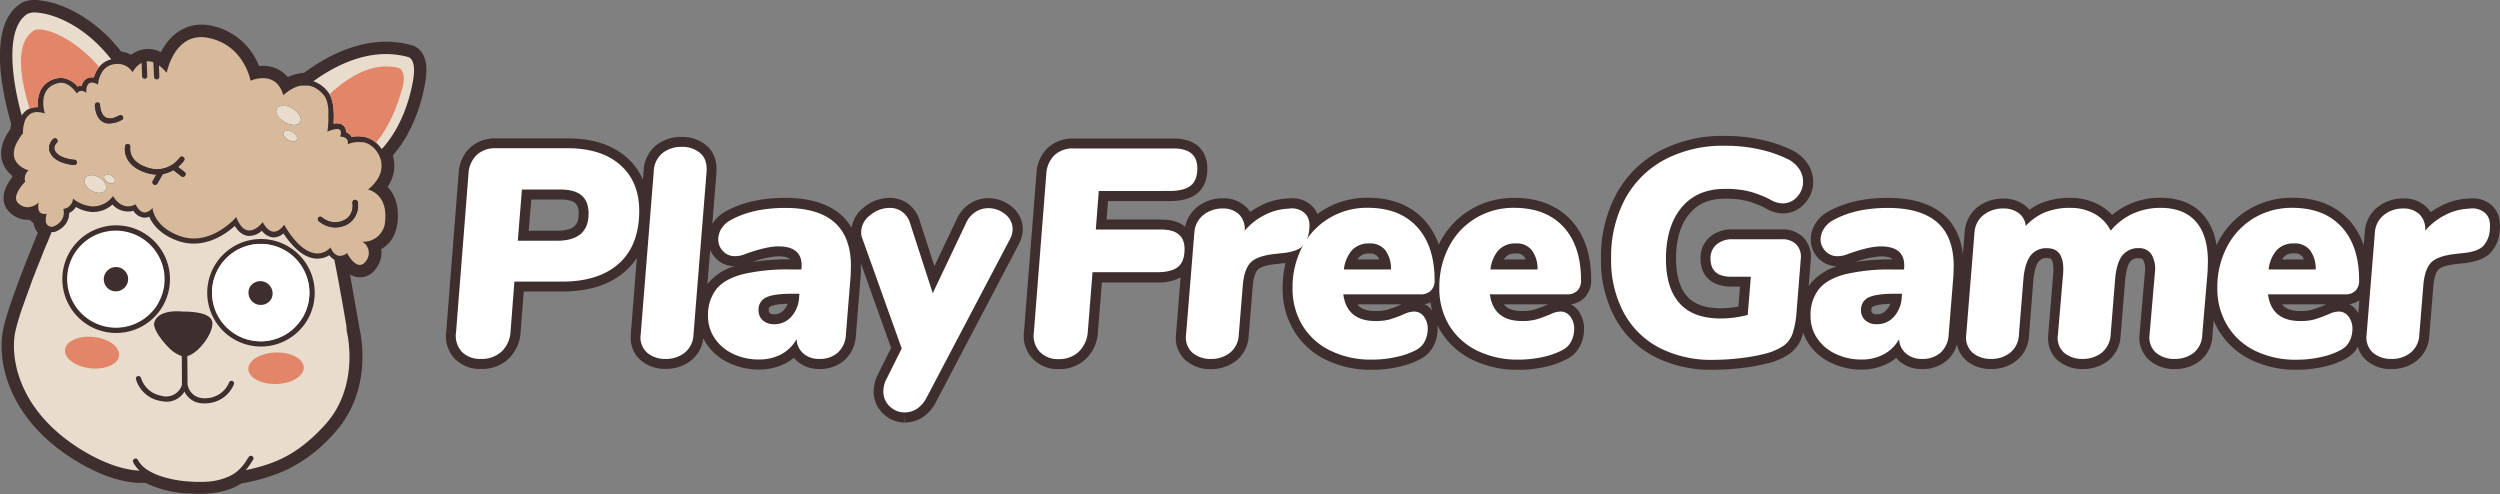 <svg xmlns="http://www.w3.org/2000/svg" viewBox="0 0 749.77 148.16" xmlns:v="https://vecta.io/nano"><rect x="0" y="0" width="749.77" height="148.16" fill="#808080" stroke="none"/><path d="M56.16 148a33 33 0 0 1-12.36-3.1l-.54-.11a18.57 18.57 0 0 1-2.11 0H41c-3.67-.25-9.75-1.53-17.72-6.29C3.93 127-.92 110.39.8 99.69c1-6.37 7.3-22 10.55-29.89-.1-.11-.19-.24-.28-.36a6.32 6.32 0 0 1-1-2.53 6 6 0 0 1-1.1-1 9.29 9.29 0 0 1-1.18 0 7.73 7.73 0 0 1-5.14-2.51C.21 60.84.6 57 3.66 53.19a4.38 4.38 0 0 1 0-.51 9.05 9.05 0 0 1-2.91-4v-.07c-1-3-.18-6.38 2.39-9.94a14.43 14.43 0 0 1 .21-1.59c-1.79-5.95-8-29.36 3-36.11l.1-.07.1-.08A8.58 8.58 0 0 1 10.78 0a5.61 5.61 0 0 1 .59.06c2.13.15 7.61 1 14.29 5.43a45.36 45.36 0 0 1 10.69 10 8.66 8.66 0 0 1 3 .93 8.57 8.57 0 0 1 5.49-1.73H45a10.1 10.1 0 0 1 3.29.93c2.8-5.54 7.52-8.56 13-8.2a15.49 15.49 0 0 1 2.39.35 19.58 19.58 0 0 1 14 12 13.19 13.19 0 0 1 1.89 0h.11a9.46 9.46 0 0 1 6.64 3.37 12.78 12.78 0 0 1 4.85-1.27c1.16-.87 2.3-1.66 3.44-2.39 7.77-5 15.74-7.39 23.06-6.91a28.53 28.53 0 0 1 5.58.93 5.37 5.37 0 0 1 3.06 2c1.42 1.81 1.89 4.64 1.35 8.36a50.14 50.14 0 0 1-5.41 16.39 35.53 35.53 0 0 1-4.44 6.36 10.85 10.85 0 0 1-1.58 9.42c1.8 1.91 3.57 5.18 3 10.53-.48 4.57-2.81 7-4.9 8.18a7.68 7.68 0 0 1-1.52 5.71 5.83 5.83 0 0 1-5.16 2.71h0a6.1 6.1 0 0 1-2.69-.85l2.93 16.56c.5 2.16 3.77 18.53-7.62 31A45.4 45.4 0 0 1 85.77 141a56.63 56.63 0 0 1-13.41 4c-3.77 2.44-9 3.46-15.55 3z" fill="#3e2e2e"/><path d="M97.43 127.46c-8.58 9.41-15.73 11.82-23.72 13.54a19.13 19.13 0 0 0 1.64-2.26c.19-.31.37-.58.52-.8a.78.78 0 0 0-.15-1.1h0a.8.8 0 0 0-1.1.17l-.34.49-.25.4a13.1 13.1 0 0 1-3.21 3.7h0a11.2 11.2 0 0 1-1.93 1.18 18.69 18.69 0 0 1-7 1.7 44.44 44.44 0 0 1-4 0l-1.56-.1a33.27 33.27 0 0 1-8.33-1.65 17.57 17.57 0 0 1-2.94-1.31 9.06 9.06 0 0 1-3.54-3.16 1.26 1.26 0 0 1-.13-.26.79.79 0 0 0-1.48.55 7.35 7.35 0 0 0 2 2.6l-.71-.05c-2.91-.19-8.48-1.27-16.07-5.78-18.79-11.21-22-26.66-20.69-35a6 6 0 0 1 .14-.79l.1-.44a2.89 2.89 0 0 1 .11-.47c.11-.46.24-.95.38-1.48.05-.19.11-.38.17-.57a18.58 18.58 0 0 1 .32-1.09l.39-1.25.38-1.18A18.15 18.15 0 0 1 7 91.5c.11-.3.2-.61.32-.92a.52.52 0 0 1 .06-.16c.07-.22.15-.46.24-.7l1.31-3.61.38-1.11.21-.57.64-1.65.66-1.72.41-1 1.31-3.28.39-1 .35-.87a41.57 41.57 0 0 1 1-2.35l.37-.91.57-1.4c.1-.23.19-.46.27-.67a3.48 3.48 0 0 0 .72 0h.16l.15-.06c3.34-1.34 4.23-3.79 4.23-5.65a4.45 4.45 0 0 0 2-1.8 11.1 11.1 0 0 0 4.68 1.49 8.61 8.61 0 0 0 6.29-2.22A6.32 6.32 0 0 0 38 63.42a6.17 6.17 0 0 0 2-.2 4.31 4.31 0 0 0 3.21 2.06 3.63 3.63 0 0 0 1.54-.28c1 2.22 3.25 5.33 8.57 7.23a14.27 14.27 0 0 0 3.83.79c6 .4 10.83-3.08 13.27-5.26 1.12 1.85 2.51 2.84 4.12 3a5.75 5.75 0 0 0 4-1.56 4.78 4.78 0 0 0 3.34 2A4.47 4.47 0 0 0 85 70c3.19 4.79 6.47 7.33 9.76 7.55a6.78 6.78 0 0 0 4-1 4.9 4.9 0 0 0 1.51 1.32h0l1.07 5.52c0 .18.07.34.1.52l.88 4.89.14.73.56 3.14c0 .23.08.46.12.72l.77 4.48a2.34 2.34 0 0 0 0 .3v.11a1 1 0 0 0 .05.31.77.77 0 0 0 0 .15 1.86 1.86 0 0 0 0 .27c0 .29.08.49.1.58v.07s4.04 16.1-6.63 27.8zM124 23.35c-.59 4.09-2.85 14.18-9.53 21.38a9.62 9.62 0 0 0-1.67-1.93 7.88 7.88 0 0 0-4.8-1.91 9.26 9.26 0 0 0-2.52.18 2.84 2.84 0 0 0-.22-.34 3.35 3.35 0 0 0-1.45-1.1 2.77 2.77 0 0 0-.43-1.53 2.58 2.58 0 0 0-2.05-1.1 5.61 5.61 0 0 0-1.29.09c.17-2.57.2-6.34-1.16-8.72a.64.64 0 0 0-.06-.11 4.3 4.3 0 0 0-.48-.72A9.42 9.42 0 0 0 94 24.36c5.51-4 14.07-8.71 23.39-8.09a23.9 23.9 0 0 1 5 .83s2.43.3 1.61 6.25zM11.06 3.78a5.32 5.32 0 0 0-2.76.35C1.18 8.51 3.8 24.91 6.52 34.64a6.22 6.22 0 0 1 .84-1.06 4.55 4.55 0 0 1 1.51-1h0a5.79 5.79 0 0 1 2.53-.44 9.14 9.14 0 0 1 .91-5.34 7 7 0 0 1 4.91-3.34 5 5 0 0 1 1.38-.1 7.18 7.18 0 0 1 4.67 2.58 3.1 3.1 0 0 1 1.24-.23 3.66 3.66 0 0 1 .83-1.64 3 3 0 0 1 2.41-.87 2.6 2.6 0 0 1 .4 0 9.19 9.19 0 0 1 .69-1.76 7.84 7.84 0 0 1 .91-1.38 6.52 6.52 0 0 1 3.62-2.26C25.19 7.36 15.79 4.1 11.06 3.78z" fill="#e8dccd"/><path d="M29.75 20.07a7.32 7.32 0 0 0-.91 1.38 9.19 9.19 0 0 0-.69 1.76 2.6 2.6 0 0 0-.4 0 3 3 0 0 0-2.41.87 3.66 3.66 0 0 0-.83 1.64 3.1 3.1 0 0 0-1.24.23 7.23 7.23 0 0 0-4.67-2.58 5.32 5.32 0 0 0-1.38.1 7 7 0 0 0-4.91 3.34 9.22 9.22 0 0 0-.91 5.34 5.65 5.65 0 0 0-2.53.44C6.22 23.77 4.19 12.86 10.28 9.1c1.88-1.1 10.57.84 19.47 10.97zm90.89 6.42c-.93 3.28-3 10.39-7.89 16.33a7.88 7.88 0 0 0-4.75-1.93 8.85 8.85 0 0 0-2.52.18 2 2 0 0 0-.22-.34 3.22 3.22 0 0 0-1.45-1.1 2.77 2.77 0 0 0-.43-1.53 2.58 2.58 0 0 0-2.05-1.1 5.61 5.61 0 0 0-1.29.09c.17-2.57.14-6.45-1.22-8.83 6.08-5.64 13.51-9.89 21.06-7.78-.01-.03 2.12 1.2.76 6.01z" fill="#e38569"/><path d="M110.35 56.83s4.72-3.28 4-8a.34.34 0 0 0 0-.24c0-.09-.07-.33-.12-.51a5.67 5.67 0 0 0-.2-.67l-.2-.48-.11-.23v-.07l-.18-.33a3.72 3.72 0 0 0-.22-.38l-.42-.63-.3-.39-.33-.37-.32-.32a.8.8 0 0 0-.17-.15h0a7.67 7.67 0 0 0-1.3-.89l-.34-.15a6.09 6.09 0 0 0-1.32-.4h-.32-.1-.43a8.28 8.28 0 0 0-3.71.65c.49-2-1.52-2.26-2.07-2.29H102c.6-1.69 0-2.24-.8-2.29a7.61 7.61 0 0 0-3 .81s.2-1.43.27-3.21v-.48a5.45 5.45 0 0 0 0-1v-.52a6.23 6.23 0 0 0 0-1.06 4 4 0 0 0 0-.6l-.23-1.45c0-.14-.06-.27-.1-.41s-.14-.37-.14-.52a8.36 8.36 0 0 0-.32-.83 4.67 4.67 0 0 0-.27-.49 1.59 1.59 0 0 0-.25-.33 7.59 7.59 0 0 0-.58-.66 2.65 2.65 0 0 0-.29-.29 2.61 2.61 0 0 0-.3-.27l-.26-.23-.21-.15a2.1 2.1 0 0 0-.3-.22l-.34-.22-.31-.19-.31-.15a6.68 6.68 0 0 0-1-.37 1.55 1.55 0 0 0-.31-.07 5.4 5.4 0 0 0-.58-.11h0-.39-.41-.4 0a2.38 2.38 0 0 0-.39 0h-.31-.2l-.64.14a9 9 0 0 0-1.59.62l-.47.23-.51.31-.24.14-.64.45-.34.26a3.65 3.65 0 0 0-.43.35l-.11.09a4.33 4.33 0 0 0-.33.31c-1.11-3.86-3.5-5-5.65-5.12a9.67 9.67 0 0 0-4.18.76s-1.82-10.43-12.29-12.77a10 10 0 0 0-1.85-.28c-8.92-.59-11 10.68-11 10.68a14.11 14.11 0 0 0-2.34-2.23l.13 3.39a.79.79 0 0 1-.75.81h-.1a.78.78 0 0 1-.74-.76L46 18.7a4.43 4.43 0 0 0-2-.31l.16 4.43a.77.77 0 0 1-.74.81h-.07a.79.79 0 0 1-.73-.77l-.15-4a7 7 0 0 0-2.71 2.8 5.29 5.29 0 0 0-3.32-2.37 4.39 4.39 0 0 0-.71-.12h-.33a5.81 5.81 0 0 0-.93.06 5 5 0 0 0-3.64 2.06 8.22 8.22 0 0 0-1.43 4.09 4.2 4.2 0 0 0-1.71-.62c-2.15-.14-1.79 3.2-1.79 3.2a1.79 1.79 0 0 0-2.53-.3A1.81 1.81 0 0 0 23 28s-1.87-3-4.45-3.16a3.77 3.77 0 0 0-.95.06c-6.75 1.45-4.12 9.15-4.12 9.15a7.3 7.3 0 0 0-2-.42 4 4 0 0 0-2.13.39A4.44 4.44 0 0 0 7.25 37a9.83 9.83 0 0 0-.36 3l-.19.24C0 48.8 8.57 51.1 8.57 51.1a3.17 3.17 0 0 0-1 3.38s-4.26 4.24-2.21 6.32a4.09 4.09 0 0 0 2.7 1.35 5.13 5.13 0 0 0 3.55-1.43c-.58 2.83.67 3.39 1.58 3.45a2.85 2.85 0 0 0 .81-.07c-.62 2.25-.12 3.2.52 3.63a1.84 1.84 0 0 0 .88.26 1.55 1.55 0 0 0 .48 0l.31-.13c3.9-1.78 2.81-5.21 2.81-5.21a3.25 3.25 0 0 0 2.88-3.09 10.63 10.63 0 0 0 5.64 2.33 7.4 7.4 0 0 0 6.36-3.1c1.41 2.3 3 3 4.26 3.08a4.5 4.5 0 0 0 2.51-.6c.91 1.79 1.84 2.4 2.66 2.45a3.26 3.26 0 0 0 2.42-1.38s.28 5.6 8.2 8.44a12.8 12.8 0 0 0 3.4.71C65 72 70.86 65.1 70.86 65.1c1.16 3 2.54 4 3.8 4 2.21.14 4.12-2.49 4.12-2.49 1.13 2.07 2.24 2.8 3.22 2.86 1.84.13 3.2-2.09 3.2-2.09 3.88 6.62 7.21 8.41 9.64 8.62a5.33 5.33 0 0 0 4.28-1.79 6.5 6.5 0 0 0 .5.94 3.08 3.08 0 0 0 2 1.57h.31a3.25 3.25 0 0 0 2.16-.82s1.74 3.43 3.71 3.55a2.22 2.22 0 0 0 1.93-1.14 3.87 3.87 0 0 0-1.06-5.81 6.52 6.52 0 0 0 6.84-6.33c.79-8.17-5.16-9.34-5.16-9.34zm-88.12-7.35h0c-.39 0-4.69-.36-6.61-2.76a2.89 2.89 0 0 1-.35-.51h0a3.38 3.38 0 0 1-.52-2.21 3 3 0 0 1 .19-.78 4.09 4.09 0 0 1 .33-.7 3.89 3.89 0 0 1 .74-.88.79.79 0 0 1 1.11.1.8.8 0 0 1-.07 1.08 1.88 1.88 0 0 0-.37.43 2.25 2.25 0 0 0-.33.7 2 2 0 0 0 0 .91 2.6 2.6 0 0 0 .48.86 5.46 5.46 0 0 0 2.53 1.6h0a11.37 11.37 0 0 0 2.95.6.79.79 0 0 1 .05 1.57.38.38 0 0 1-.15 0zm9.51 7.31a1.19 1.19 0 0 1-.08.16c-.63 1.09-2.52 1.19-4.21.21a4.8 4.8 0 0 1-1.06-.79 3.55 3.55 0 0 1-1-1.66 1.78 1.78 0 0 1 .16-1.28c.63-1.1 2.51-1.19 4.21-.21a4.57 4.57 0 0 1 1.91 2 2 2 0 0 1 .07 1.57zm2.64-2.21c-.31.54-1.26.58-2.1.1s-1.28-1.33-1-1.87 1.25-.64 2.1-.11 1.28 1.31 1 1.86zm2.19-18.65a7.61 7.61 0 0 1-4 1.09 1.66 1.66 0 0 1-.32 0 3.66 3.66 0 0 1-1.41-.46 3.84 3.84 0 0 1-1.14-1 6 6 0 0 1-.44-.67 7 7 0 0 1-.26-.79 8.2 8.2 0 0 1-.49-2.4.78.78 0 1 1 1.49-.05 7.43 7.43 0 0 0 .24 1.35 5.84 5.84 0 0 0 .28.8 4.33 4.33 0 0 0 .39.7 2.54 2.54 0 0 0 .76.7 3.33 3.33 0 0 0 2.81 0h0a10.49 10.49 0 0 0 1.33-.58.78.78 0 1 1 .74 1.38h0zm18.91 16.8a.79.79 0 0 1-.67.3.73.73 0 0 1-.43-.16L52 51a9.73 9.73 0 0 1-3.17 1.19l-1.63 2.86a.76.76 0 0 1-.75.39 1.07 1.07 0 0 1-.34-.09.8.8 0 0 1-.28-1.08l1.1-1.91h-.4a10.77 10.77 0 0 1-2.2-.38c-4.1-1.15-5.74-3.25-6.4-4.85a6 6 0 0 1-.41-3.31.79.79 0 0 1 .93-.6.77.77 0 0 1 .61.9h0c0 .21-.79 4.51 5.7 6.32a8.41 8.41 0 0 0 9.14-3.15.79.79 0 0 1 1.31.87 9.9 9.9 0 0 1-1.85 1.92l2 1.53a.79.79 0 0 1 .14 1.1h0zM89 41.93a.86.86 0 0 1-.39.34 1.66 1.66 0 0 1-.79.12 2 2 0 0 1-.6-.11.73.73 0 0 1-.25-.08 3.33 3.33 0 0 1-.61-.27c-1.1-.64-1.68-1.66-1.29-2.29a1.34 1.34 0 0 1 1.41-.43 2.58 2.58 0 0 1 .81.23h0a2.39 2.39 0 0 1 .43.2 4.53 4.53 0 0 1 .46.3 3.59 3.59 0 0 1 .4.38 1.42 1.42 0 0 1 .42 1.59zm1.11-5.33a2.29 2.29 0 0 1-2.27.84 4.54 4.54 0 0 1-.84-.14 5.84 5.84 0 0 1-.8-.28 6 6 0 0 1-.81-.39c-1.94-1.11-3-2.93-2.32-4.07.47-.8 1.66-1 3-.71h0a5.81 5.81 0 0 1 .78.24 5.62 5.62 0 0 1 .78.38l.12.06c1.93 1.11 3 2.92 2.33 4.06zm13.47 31a7.6 7.6 0 0 1-3.46.61 7.8 7.8 0 0 1-4.53-1.9.79.79 0 0 1 0-1.11.78.78 0 0 1 1 0 6.05 6.05 0 0 0 6.31 1c3.49-1.44 2.86-5.2 2.84-5.36a.79.79 0 0 1 .67-.89.8.8 0 0 1 .88.6 6.41 6.41 0 0 1-3.79 7.09z" fill="#d6ba9b"/><path d="M31.74 56.79a1.19 1.19 0 0 1-.08.16c-.63 1.09-2.52 1.19-4.21.21a4.8 4.8 0 0 1-1.06-.79 3.55 3.55 0 0 1-1-1.66 1.78 1.78 0 0 1 .16-1.28c.63-1.1 2.51-1.19 4.21-.21a4.57 4.57 0 0 1 1.91 2 2 2 0 0 1 .07 1.57zm58.33-20.2a2.31 2.31 0 0 1-2.27.84 5.64 5.64 0 0 1-.82-.15 5.79 5.79 0 0 1-.8-.27 6.09 6.09 0 0 1-.81-.4c-1.93-1.11-3-2.93-2.31-4.06.46-.8 1.65-1 3-.72h0a7.08 7.08 0 0 1 .78.25 5.56 5.56 0 0 1 .78.37l.12.07c1.93 1.12 2.95 2.93 2.33 4.07zM89 41.91a.76.76 0 0 1-.39.34 1.53 1.53 0 0 1-.79.12 1.73 1.73 0 0 1-.6-.11.72.72 0 0 1-.25-.07 2.8 2.8 0 0 1-.61-.28c-1.09-.63-1.68-1.65-1.29-2.28a1.33 1.33 0 0 1 1.41-.44 3.26 3.26 0 0 1 .81.23h0a3.27 3.27 0 0 1 .89.51 2.86 2.86 0 0 1 .4.38 1.41 1.41 0 0 1 .42 1.6zM34.38 54.56c-.31.54-1.26.59-2.1.1s-1.28-1.33-1-1.87 1.25-.63 2.1-.1 1.32 1.31 1 1.87z" fill="#e8dccd"/><path d="M36.57 35.92a7.6 7.6 0 0 1-4 1.08h-.32a3.68 3.68 0 0 1-1.41-.47 3.83 3.83 0 0 1-1.14-1 5.16 5.16 0 0 1-.44-.67 4.5 4.5 0 0 1-.33-.74 7.84 7.84 0 0 1-.5-2.39.787.787 0 0 1 1.57-.1 7.28 7.28 0 0 0 .24 1.37 5 5 0 0 0 .28.8 4.43 4.43 0 0 0 .39.71 2.39 2.39 0 0 0 .76.69 3.29 3.29 0 0 0 2.81 0h0a9.28 9.28 0 0 0 1.33-.59.79.79 0 0 1 .74 1.39h0zm66.97 31.64a7.53 7.53 0 0 1-8-1.29.8.8 0 0 1 0-1.12.79.79 0 0 1 1 0 6 6 0 0 0 6.31 1c3.49-1.44 2.86-5.2 2.84-5.36a.79.79 0 0 1 1.55-.28 6.41 6.41 0 0 1-3.7 7.05zM23.09 48.74a.8.8 0 0 1-.83.74h0c-.39 0-4.69-.36-6.62-2.76a3.48 3.48 0 0 1-.34-.51h0a3.38 3.38 0 0 1-.52-2.21 3 3 0 0 1 .19-.78 4.47 4.47 0 0 1 .33-.7 4.12 4.12 0 0 1 .73-.88.79.79 0 0 1 1 1.19 1.9 1.9 0 0 0-.38.42 2 2 0 0 0-.32 1.61 2.44 2.44 0 0 0 .48.86 5.33 5.33 0 0 0 2.53 1.6h0a11.37 11.37 0 0 0 2.95.6.78.78 0 0 1 .8.82zm32.39 3.97a.76.76 0 0 1-.67.31.77.77 0 0 1-.43-.17L52 51a9.71 9.71 0 0 1-3.17 1.18L47.2 55a.8.8 0 0 1-.75.39.78.78 0 0 1-.62-1.18l1.1-1.9h-.4a10.89 10.89 0 0 1-2.2-.38c-4.09-1.14-5.74-3.25-6.39-4.84a6 6 0 0 1-.42-3.31.79.79 0 0 1 .93-.61.78.78 0 0 1 .61.91h0c0 .21-.79 4.51 5.7 6.33a8.4 8.4 0 0 0 9.14-3.16.79.79 0 0 1 1.31.88 9.85 9.85 0 0 1-1.85 1.91l2 1.54a.78.78 0 0 1 .15 1.09z" fill="#3e2e2e"/><path d="M48.88 80a14.6 14.6 0 1 0-1.45 11 14.6 14.6 0 0 0 1.45-11zm-11 5.57a3.69 3.69 0 0 1-5 1.33 3.65 3.65 0 1 1 5.4-4.07 3.61 3.61 0 0 1-.39 2.74z" fill="#fff"/><path d="M50.43 79.56a16.14 16.14 0 1 0-1.62 12.24 16.16 16.16 0 0 0 1.62-12.24zM47.45 91a14.66 14.66 0 0 1-26.83-3.56 14.45 14.45 0 0 1 1.45-11A14.66 14.66 0 0 1 48.89 80a14.45 14.45 0 0 1-1.47 11zm-9.54-5.45a3.69 3.69 0 0 1-5 1.33 3.65 3.65 0 1 1 5.4-4.07 3.61 3.61 0 0 1-.4 2.74zm55.93-1.93a16.12 16.12 0 1 0-1.61 12.25 16.15 16.15 0 0 0 1.61-12.25zm-3 11.45a14.6 14.6 0 1 1-5.33-19.91 14.67 14.67 0 0 1 5.35 19.91z" fill="#3e2e2e"/><path d="M92.31 84a14.6 14.6 0 1 0-1.45 11 14.4 14.4 0 0 0 1.45-11zm-10.93 5.61a3.66 3.66 0 0 1-6.71-.89A3.58 3.58 0 0 1 75 86a3.67 3.67 0 0 1 6.35 3.66z" fill="#fff"/><path d="M81.38 89.61a3.66 3.66 0 0 1-6.71-.89A3.58 3.58 0 0 1 75 86a3.67 3.67 0 0 1 6.35 3.66zm-11.21 25.61a9.28 9.28 0 0 1-8 5.73 9 9 0 0 1-1.56 0 6.15 6.15 0 0 1-5.29-3.51 6.19 6.19 0 0 1-5.87 3 8.27 8.27 0 0 1-1.31-.19 9.26 9.26 0 0 1-7.37-6.52.79.79 0 0 1 .59-.94h0a.79.79 0 0 1 .94.6 7.75 7.75 0 0 0 6.18 5.32 4.92 4.92 0 0 0 6.1-3.34v-.14h0 0l-.07-8.42a10.21 10.21 0 0 1-4-2.67c-2-2-4.67-5.55-4.25-7.33.64-2.58 3.81-3.81 8.74-3.36 1.43 0 8.18 0 8.66 3.13s-4 9.31-7.48 10.22h0l.07 8.32a.94.94 0 0 1 0 .16 4.88 4.88 0 0 0 4.51 4.14 7.58 7.58 0 0 0 1.26 0 7.71 7.71 0 0 0 6.67-4.66.79.79 0 0 1 1-.51.81.81 0 0 1 .48.97z" fill="#3e2e2e"/><g fill="#e38569"><ellipse cx="82.85" cy="110.48" rx="8.32" ry="4.73" transform="matrix(.999 -.032 .032 .999 -3.51 2.72)"/><ellipse cx="27.61" cy="105.7" rx="4.72" ry="8.16" transform="matrix(.109 -.994 .994 .109 -80.46 121.68)"/></g><path d="M303.34 61.91a10.84 10.84 0 0 0-6.94-2.48h0A10.13 10.13 0 0 0 291 61a10.68 10.68 0 0 0-4 4.59l-6.77 14.24-4.52-14a9.61 9.61 0 0 0-3.52-4.83 9.29 9.29 0 0 0-5.36-1.65h0a12.05 12.05 0 0 0-7.75 2.85 9.56 9.56 0 0 0-3.67 6.1 15.85 15.85 0 0 0-3.15-3.85c-3.84-3.39-9.51-5.11-16.86-5.11-6.92 0-12.86 1.35-17.66 4a10.34 10.34 0 0 0-4 3.67 2.12 2.12 0 0 0-.11.21l1.24-15.49c.3-4.33-1.44-6.78-3-8.08a11.06 11.06 0 0 0-7.41-2.59h-.35a12 12 0 0 0-7.34 2.52 10.34 10.34 0 0 0-3.74 7.7l-.21 2.59a18.79 18.79 0 0 0-4.8-6.58c-4.3-3.84-10.25-5.78-17.67-5.78h-21.64a11 11 0 0 0-7.7 2.74 11.35 11.35 0 0 0-3.45 7.57l-3.72 47.46a10 10 0 0 0 2.49 8.25 10.45 10.45 0 0 0 7.95 3.12h0a11.61 11.61 0 0 0 8.19-3 11.92 11.92 0 0 0 3.66-8l.94-12.23h11.53c8.2 0 14.65-2.13 19.17-6.3a19.93 19.93 0 0 0 3.23-3.77l-1.82 22.78c-.31 4.19 1.43 6.62 3 7.92a11.09 11.09 0 0 0 7.39 2.58h.36a12 12 0 0 0 7.32-2.52 9.84 9.84 0 0 0 3.65-6.68 14.67 14.67 0 0 0 1 1.71 16.37 16.37 0 0 0 6.71 5.69 20.84 20.84 0 0 0 8.82 2h.5a17 17 0 0 0 7.89-2 14.19 14.19 0 0 0 2.28-1.53 9.28 9.28 0 0 0 .93 1 10 10 0 0 0 6.45 2.36h.33a11 11 0 0 0 7.49-2.66 10.63 10.63 0 0 0 3.38-7.36L258.1 83c.07-.8.1-1.87.1-3.17v-.81l9.05 25.31-4 8.06a11.1 11.1 0 0 0-1.22 4.95 8.91 8.91 0 0 0 2.8 6.68 9.23 9.23 0 0 0 6.53 2.68v-3l.08 3a9.73 9.73 0 0 0 5.32-1.59 11.79 11.79 0 0 0 3.89-4.45l24.94-47.49a9.82 9.82 0 0 0 1.16-4.42 8.65 8.65 0 0 0-3.41-6.84zm-144-2.07h8.81c2 0 3.57.36 4.38 1.06a4.09 4.09 0 0 1 1 3.22c0 2.46-.5 5.08-6.51 5.08h-8.47zm71.49 34a.85.85 0 0 1-.29-.68v-.11c0-.88.27-1 .58-1.17.55-.27 1.92-.7 5.13-.79a5.64 5.64 0 0 1-1.2 1.91 3.69 3.69 0 0 1-2.8 1.25H232a1.91 1.91 0 0 1-1.21-.39zm-5-15.31a25.47 25.47 0 0 1 7.59-1.66c1.72 0 3 .32 3.5.89h0a75.57 75.57 0 0 0-11.14.79zM213 75a7.91 7.91 0 0 0 1.57 2.36 7.78 7.78 0 0 0 5.68 2.47h0a16.46 16.46 0 0 0-7.81 5c-.11.14-.2.28-.3.41zm241.18-15.65h-.34A24.92 24.92 0 0 0 441 62.89a24.52 24.52 0 0 0-9.16 9.76l-.34.72a21.42 21.42 0 0 0-4.32-7.37c-4.09-4.44-9.81-6.69-16.95-6.69h-.33a24.92 24.92 0 0 0-12.81 3.55 24.78 24.78 0 0 0-2 1.33 7.09 7.09 0 0 0-1.62-2.42 8.36 8.36 0 0 0-6.05-2.3h-.79l-1 .09a19.49 19.49 0 0 0-7.75 2.22 21.34 21.34 0 0 0-2.94 1.79 8.25 8.25 0 0 0-1.28-1.55 9.71 9.71 0 0 0-6.95-2.56h-.18a12.06 12.06 0 0 0-7.35 2.54 10 10 0 0 0-3.73 6c-1.49-1.25-3.76-2.15-7.19-2.15h-16.38l.42-5.55h18.54c3.58 0 6.24-.74 8.13-2.25 2.07-1.66 3.12-4.18 3.12-7.5 0-2.71-1-9-10.19-9H322a11 11 0 0 0-7.71 2.74 11.34 11.34 0 0 0-3.44 7.57l-3.73 47.45a10 10 0 0 0 2.53 8.21 10.38 10.38 0 0 0 7.87 3.17h.35a11.32 11.32 0 0 0 7.75-3 12 12 0 0 0 3.64-7.89l1.2-15.08H347a14.17 14.17 0 0 0 7.08-1.52l-1.38 17a9 9 0 0 0 2.95 7.92 11.11 11.11 0 0 0 7.41 2.58h.35a12 12 0 0 0 7.33-2.52 10.09 10.09 0 0 0 3.75-7.52l1.24-15.13c.3-3 1.05-4.22 1.47-4.65s1.51-1.2 5-1.64l2.37-.26c.33 0 .65-.07 1-.12a29.05 29.05 0 0 0-.89 7.53 24.17 24.17 0 0 0 3.43 12.9 22.86 22.86 0 0 0 9.56 8.62 30.7 30.7 0 0 0 13.71 3h.19a35.75 35.75 0 0 0 8-.91 24.7 24.7 0 0 0 6.76-2.5 8.84 8.84 0 0 0 3.72-4 11.12 11.12 0 0 0 1.1-4.77 7.91 7.91 0 0 0-.06-1.19c.3.6.61 1.18.95 1.74a22.88 22.88 0 0 0 9.56 8.63 30.66 30.66 0 0 0 13.7 3h.2a35.89 35.89 0 0 0 8-.91 25 25 0 0 0 6.76-2.5 8.92 8.92 0 0 0 3.72-4 11.11 11.11 0 0 0 1.09-4.77 9.12 9.12 0 0 0-1.66-5.46 6.69 6.69 0 0 0-2.26-2 7.06 7.06 0 0 0 3.9-1.86l.14-.13A7.23 7.23 0 0 0 477.2 84c0-7.58-2-13.64-6.06-18s-9.82-6.65-16.96-6.65zm-41.26 33.93h-.37c-2.65 0-4.41-.61-5.47-2h13.24l-.31.14a40.82 40.82 0 0 1-4 1.48 12.88 12.88 0 0 1-3.09.38zm.2-16.37a3.31 3.31 0 0 1 .53.91h-6.54a3.79 3.79 0 0 1 .59-.78 3.84 3.84 0 0 1 3-1 2.77 2.77 0 0 1 2.42.87zm16.4 16.3a6.53 6.53 0 0 0-2.26-2 6.62 6.62 0 0 0 1.75-.5c.14.85.3 1.68.51 2.49zm27.35.07h-.36c-2.65 0-4.41-.61-5.48-2h13.24l-.3.14a41 41 0 0 1-4 1.48 12.88 12.88 0 0 1-3.1.38zm.19-16.37a3.56 3.56 0 0 1 .52.91H451a5.43 5.43 0 0 1 .39-.56l.22-.22a3.84 3.84 0 0 1 3-1 2.78 2.78 0 0 1 2.45.87zm290.45-15.12a8.34 8.34 0 0 0-6-2.29h-.78l-1 .09a19.54 19.54 0 0 0-7.75 2.22 21.34 21.34 0 0 0-2.98 1.82 8.18 8.18 0 0 0-1.28-1.55 9.7 9.7 0 0 0-6.94-2.56h-.19a12.11 12.11 0 0 0-7.37 2.48 10.29 10.29 0 0 0-4 7.48l-.33 4.07A21.32 21.32 0 0 0 704.5 66c-4.1-4.44-9.82-6.69-17-6.69h-.34a24.92 24.92 0 0 0-12.81 3.55 24.5 24.5 0 0 0-9.15 9.76c-.17.31-.31.63-.46.95a17.75 17.75 0 0 0-4-9.17c-3-3.37-7.31-5.08-12.77-5.09h-.2a22.47 22.47 0 0 0-9.33 2 21.86 21.86 0 0 0-5 3.17 15 15 0 0 0-3.83-3 18 18 0 0 0-8.49-2.14h-.7a22.31 22.31 0 0 0-8.22 1.57 19 19 0 0 0-3.56 2 8.5 8.5 0 0 0-1.51-1.42 10.51 10.51 0 0 0-6.08-1.93h-.43a12.36 12.36 0 0 0-7.39 2.44 10.35 10.35 0 0 0-4 7.49l-.55 6.73c-.61-5-2.5-8.94-5.7-11.76-3.84-3.39-9.51-5.11-16.86-5.11-6.92 0-12.86 1.35-17.66 4a10.41 10.41 0 0 0-4 3.67 9.1 9.1 0 0 0-1.4 4.72 7.91 7.91 0 0 0 2.23 5.64 7.79 7.79 0 0 0 5.68 2.47h0a16.46 16.46 0 0 0-7.81 5 11.59 11.59 0 0 0-.73 1l.64-8a8.31 8.31 0 0 0-2.18-6.58 8.64 8.64 0 0 0-6.48-2.47h-14.83a10 10 0 0 0-6.71 2.2 8.24 8.24 0 0 0-2.87 6.6c0 5.23 3.47 8.35 9.22 8.35h2.62l-.47 6a30.11 30.11 0 0 1-5.18.51c-4.72 0-8.06-1.17-10.21-3.57s-3.32-6.26-3.32-11.28c0-5.75 1.33-10.29 4-13.47s6-4.55 10.77-4.55h.6a26 26 0 0 1 6 .71 29.08 29.08 0 0 1 5.21 2 10.59 10.59 0 0 0 5.37 1.7h.11a8.64 8.64 0 0 0 6.5-2.94 9.51 9.51 0 0 0 2.56-6.55 9.94 9.94 0 0 0-1.49-5.17 12.08 12.08 0 0 0-4.1-3.91l-.14-.08a38.85 38.85 0 0 0-8.82-3.21 49.46 49.46 0 0 0-11.56-1.38h-.52a40.18 40.18 0 0 0-19.39 4.52 32 32 0 0 0-13.07 13 39.67 39.67 0 0 0-4.54 19.29 36.23 36.23 0 0 0 4.08 17.53 28.36 28.36 0 0 0 11.84 11.8 37.13 37.13 0 0 0 17.71 4h0a72.4 72.4 0 0 0 8.35-.51 58.35 58.35 0 0 0 8.09-1.45h.11a20.29 20.29 0 0 0 6.41-2.87 10.4 10.4 0 0 0 3.7-5.07c.14-.38.26-.79.38-1.22a14.51 14.51 0 0 0 1.69 3.39 16.49 16.49 0 0 0 6.71 5.68 20.85 20.85 0 0 0 8.83 2h.49a17 17 0 0 0 7.89-2 13.76 13.76 0 0 0 2.28-1.53 9.36 9.36 0 0 0 .94 1 10 10 0 0 0 6.44 2.36h.33A11 11 0 0 0 584 108a9.9 9.9 0 0 0 2.9-4.73 8.51 8.51 0 0 0 2.77 4.82 11.13 11.13 0 0 0 7.41 2.58h.36a12 12 0 0 0 7.33-2.52 10.11 10.11 0 0 0 3.74-7.52L609.83 84c.32-3.49 1.11-5 1.56-5.54a2.85 2.85 0 0 1 2.61-1.05c.89 0 1.12.25 1.2.34s.8 1.1.61 4l-1.51 18.34c-.42 4.21 1.32 6.67 2.85 8a11.11 11.11 0 0 0 7.41 2.58h.37a12.17 12.17 0 0 0 7.29-2.45 10.37 10.37 0 0 0 3.78-7.62l1.36-16.6c.31-3.54 1.09-5 1.53-5.54a2.94 2.94 0 0 1 2.58-1c1 0 1.17.34 1.32.56a5.82 5.82 0 0 1 .49 3.55l-1.6 18.6a9 9 0 0 0 3 7.91 11.18 11.18 0 0 0 7.45 2.6h.39a12.13 12.13 0 0 0 7.3-2.47 10.13 10.13 0 0 0 3.7-7.56l.39-4.54a21.12 21.12 0 0 0 1.59 3.15 22.82 22.82 0 0 0 9.56 8.63 30.66 30.66 0 0 0 13.7 3h.19a35.91 35.91 0 0 0 8-.91 25 25 0 0 0 6.76-2.5 9 9 0 0 0 3.43-3.47 8.29 8.29 0 0 0 2.59 4.09 11 11 0 0 0 7.41 2.59h.36a12 12 0 0 0 7.32-2.52 10.09 10.09 0 0 0 3.75-7.52l1.24-15.13c.3-3 1.05-4.21 1.47-4.64s1.51-1.21 5-1.65l2.37-.26c3.64-.37 6.24-1.28 7.92-2.79a10.53 10.53 0 0 0 3.11-7.06c.44-3.89-.93-6.12-2.17-7.33zm-186 32.06a.84.84 0 0 1-.28-.67v-.11c0-.88.27-1 .58-1.17.55-.27 1.92-.7 5.13-.79a5.64 5.64 0 0 1-1.21 1.89 3.69 3.69 0 0 1-2.8 1.25h-.28a1.91 1.91 0 0 1-1.19-.4zm-5-15.3a25.47 25.47 0 0 1 7.59-1.66c1.72 0 3 .32 3.51.89h0a75.67 75.67 0 0 0-11.14.77zm133.73 14.73h-.36c-2.66 0-4.41-.61-5.48-2h13.24l-.3.14a42 42 0 0 1-4 1.48 12.88 12.88 0 0 1-3.1.38zm.21-16.37a3.56 3.56 0 0 1 .52.91h-6.54A3.79 3.79 0 0 1 685 77a3.83 3.83 0 0 1 3-1 2.83 2.83 0 0 1 2.45.91zm16.83 17c-.14-.23-.28-.46-.44-.68a6.57 6.57 0 0 0-2.25-2 7.11 7.11 0 0 0 3-1.15z" fill="#3e2e2e"/><g fill="#fff"><path d="M186.07 49.52q5.64 5 5.64 13.71 0 10.23-6 15.72-6 5.49-17.14 5.51h-14.3l-1.15 15a9 9 0 0 1-2.71 6 8.73 8.73 0 0 1-6.17 2.18 7.56 7.56 0 0 1-5.78-2.18 7.18 7.18 0 0 1-1.68-5.91l3.73-47.5a8.34 8.34 0 0 1 2.48-5.6 8.1 8.1 0 0 1 5.69-2h21.66q10.09.05 15.73 5.07zm-9.55 14.6c0-2.48-.69-4.32-2.08-5.5s-3.51-1.78-6.35-1.78h-11.56l-1.24 15.36H167q9.51 0 9.51-8.08zm17.54 41.65a6.12 6.12 0 0 1-1.91-5.42l3.91-48.84a7.43 7.43 0 0 1 2.62-5.59 8.93 8.93 0 0 1 5.73-1.87 8.19 8.19 0 0 1 5.59 1.87q2.16 1.86 1.91 5.59l-3.93 48.84a7.22 7.22 0 0 1-2.62 5.42 8.91 8.91 0 0 1-5.73 1.87 8.23 8.23 0 0 1-5.57-1.87zm56.21-39.07q4.93 4.35 4.93 13.14l-.09 2.93-1.42 17.58a7.72 7.72 0 0 1-2.4 5.38 8 8 0 0 1-5.59 1.91 7 7 0 0 1-4.8-1.65 6 6 0 0 1-2-4.3 11.08 11.08 0 0 1-4.53 4.52 13.77 13.77 0 0 1-6.75 1.6 17.56 17.56 0 0 1-7.77-1.69 13.48 13.48 0 0 1-5.5-4.65 11.66 11.66 0 0 1-2-6.62 12.53 12.53 0 0 1 2.49-8.13q2.47-3.06 7.9-4.48a58.48 58.48 0 0 1 14.38-1.42h3.2l.09-.62q.36-6.32-7-6.31-3.56 0-9.94 2.31a7.81 7.81 0 0 1-3 .62 4.74 4.74 0 0 1-3.64-1.51 5 5 0 0 1-1.42-3.55 6.1 6.1 0 0 1 .93-3.16 7.44 7.44 0 0 1 2.81-2.6q6.56-3.63 16.25-3.64 9.95-.02 14.87 4.34zM237.31 95a9.41 9.41 0 0 0 2.35-5.9l.09-1h-2.4q-5.34 0-7.59 1.11a3.94 3.94 0 0 0-2.26 3.86 3.87 3.87 0 0 0 1.28 3 4.94 4.94 0 0 0 3.43 1.16 6.68 6.68 0 0 0 5.1-2.23zm55.27-31.45a7.12 7.12 0 0 1 3.82-1.12 7.84 7.84 0 0 1 5.07 1.83 5.59 5.59 0 0 1 2.22 4.48 6.76 6.76 0 0 1-.8 3l-25 47.51a8.85 8.85 0 0 1-2.93 3.38 6.61 6.61 0 0 1-3.64 1.06 6.31 6.31 0 0 1-4.48-1.81 6 6 0 0 1-1.91-4.49 7.93 7.93 0 0 1 .89-3.64l4.61-9.24-11.81-33a4.43 4.43 0 0 1-.35-1.86 6.44 6.44 0 0 1 2.73-5.12 9.06 9.06 0 0 1 5.86-2.18 6.23 6.23 0 0 1 3.64 1.11 6.61 6.61 0 0 1 2.39 3.33l6.85 21.14 10-21.06a7.72 7.72 0 0 1 2.84-3.32zm36.95-6.26l-.89 11.55h19.62q7 0 7 5.86 0 3.73-1.95 5.34c-1.31 1.06-3.41 1.6-6.31 1.6h-19.34l-1.42 17.84a9.09 9.09 0 0 1-2.71 6 8.38 8.38 0 0 1-6 2.22 7.48 7.48 0 0 1-5.73-2.22 7.15 7.15 0 0 1-1.73-5.87l3.73-47.51a8.39 8.39 0 0 1 2.48-5.59 8 8 0 0 1 5.72-1.99h29.9q7.2 0 7.19 6 0 3.56-2 5.15-2 1.59-6.26 1.6zM391.37 64q1.65 1.59 1.29 4.79c-.24 2.37-.94 4.09-2.13 5.15s-3.25 1.75-6.22 2l-2.4.27q-5 .63-6.84 2.53-1.84 1.9-2.31 6.44l-1.24 15.18a7.22 7.22 0 0 1-2.62 5.42 8.93 8.93 0 0 1-5.73 1.87 8.24 8.24 0 0 1-5.55-1.87 6.13 6.13 0 0 1-1.91-5.42l2.49-30.63a7.31 7.31 0 0 1 2.8-5.33 9 9 0 0 1 5.63-1.87 6.86 6.86 0 0 1 4.93 1.73 6.25 6.25 0 0 1 1.74 4.93 18.69 18.69 0 0 1 5.9-4.66 16.68 16.68 0 0 1 6.62-1.91l1.06-.09a5.61 5.61 0 0 1 4.49 1.47z"/><path d="M429.12 87.17a4.19 4.19 0 0 1-3.07 1.11h-23.18q1.06 8 9.68 8a15.74 15.74 0 0 0 4.27-.49 41.52 41.52 0 0 0 4.44-1.65 7 7 0 0 1 2.75-.7 3.6 3.6 0 0 1 3.07 1.56 6 6 0 0 1 1.11 3.64 8.22 8.22 0 0 1-.8 3.55 6 6 0 0 1-2.49 2.67A21.47 21.47 0 0 1 419 107a32.92 32.92 0 0 1-7.6.85 27.47 27.47 0 0 1-12.4-2.69 19.92 19.92 0 0 1-8.35-7.5 21.26 21.26 0 0 1-3-11.33A26 26 0 0 1 390.58 74a21.56 21.56 0 0 1 8.05-8.57 21.87 21.87 0 0 1 11.56-3.11q9.51 0 14.78 5.72 5.27 5.72 5.28 16a4.15 4.15 0 0 1-1.13 3.13zm-23.53-12.26a10.4 10.4 0 0 0-2.54 5.91h14.12a9.35 9.35 0 0 0-1.73-5.82 5.8 5.8 0 0 0-4.75-2 6.9 6.9 0 0 0-5.1 1.91zm67.48 12.26a4.15 4.15 0 0 1-3.07 1.11h-23.17q1.07 8 9.68 8a15.66 15.66 0 0 0 4.26-.49 40.9 40.9 0 0 0 4.45-1.65 7 7 0 0 1 2.75-.7A3.57 3.57 0 0 1 471 95a5.92 5.92 0 0 1 1.11 3.64 8 8 0 0 1-.8 3.55 6 6 0 0 1-2.48 2.67A21.74 21.74 0 0 1 463 107a32.84 32.84 0 0 1-7.59.85 27.48 27.48 0 0 1-12.41-2.69 20 20 0 0 1-8.33-7.51 21.23 21.23 0 0 1-3-11.33A26 26 0 0 1 434.55 74a21.51 21.51 0 0 1 8-8.56 21.83 21.83 0 0 1 11.55-3.11q9.51 0 14.79 5.72 5.28 5.72 5.27 16a4.15 4.15 0 0 1-1.09 3.12zm-23.55-12.26a10.4 10.4 0 0 0-2.52 5.91h14.12a9.29 9.29 0 0 0-1.75-5.82 5.77 5.77 0 0 0-4.73-2 6.91 6.91 0 0 0-5.1 1.91zm89.22-1.59a5.39 5.39 0 0 1 1.33 4.3l-1.24 15.56a27.88 27.88 0 0 1-1.2 6.79 7.59 7.59 0 0 1-2.67 3.69 17.92 17.92 0 0 1-5.46 2.39 55.68 55.68 0 0 1-7.68 1.38 69.68 69.68 0 0 1-8 .49 34.07 34.07 0 0 1-16.29-3.68 25.56 25.56 0 0 1-10.61-10.57 33.18 33.18 0 0 1-3.73-16.12 36.67 36.67 0 0 1 4.17-17.85 29.11 29.11 0 0 1 11.85-11.81 37.16 37.16 0 0 1 18-4.17A46 46 0 0 1 528.53 45a35.7 35.7 0 0 1 8.17 3 8.94 8.94 0 0 1 3.06 2.93 6.87 6.87 0 0 1 1 3.55A6.54 6.54 0 0 1 539 59a5.68 5.68 0 0 1-4.35 2 7.63 7.63 0 0 1-3.91-1.24 31.87 31.87 0 0 0-6-2.31 28.82 28.82 0 0 0-7.46-.8q-8.36 0-13 5.63-4.64 5.63-4.65 15.39 0 8.7 4.08 13.28 4.08 4.58 12.45 4.57a33.22 33.22 0 0 0 8-1.07l.93-11.45h-5.86Q513 83 513 77.53a5.25 5.25 0 0 1 1.82-4.21 7.06 7.06 0 0 1 4.75-1.56h14.83a5.75 5.75 0 0 1 4.34 1.56zM581 66.7q4.93 4.35 4.93 13.14l-.09 2.93-1.42 17.58a7.76 7.76 0 0 1-2.39 5.38 8 8 0 0 1-5.6 1.91 7 7 0 0 1-4.83-1.64 6 6 0 0 1-2.05-4.3 11.08 11.08 0 0 1-4.53 4.52 13.76 13.76 0 0 1-6.74 1.6 17.5 17.5 0 0 1-7.77-1.69 13.45 13.45 0 0 1-5.51-4.65 11.68 11.68 0 0 1-2-6.62 12.53 12.53 0 0 1 2.49-8.13q2.47-3.06 7.9-4.48a58.57 58.57 0 0 1 14.39-1.42H571l.08-.62q.36-6.32-7-6.31-3.57 0-9.95 2.31a7.81 7.81 0 0 1-3 .62 4.74 4.74 0 0 1-3.64-1.51 5 5 0 0 1-1.49-3.56 6.19 6.19 0 0 1 1-3.16 7.44 7.44 0 0 1 2.84-2.6q6.57-3.63 16.25-3.64Q576 62.34 581 66.7zM568 95a9.36 9.36 0 0 0 2.35-5.9l.09-1H568q-5.34 0-7.6 1.11a3.94 3.94 0 0 0-2.26 3.86 3.85 3.85 0 0 0 1.29 3 4.9 4.9 0 0 0 3.42 1.16A6.68 6.68 0 0 0 568 95zm90.53-28.57q3.65 4.08 3.64 12.08l-.09 2.93-1.6 18.91a7.24 7.24 0 0 1-2.57 5.47 9.1 9.1 0 0 1-5.78 1.82 8.24 8.24 0 0 1-5.55-1.87 6.15 6.15 0 0 1-1.91-5.42l1.6-18.56a8.74 8.74 0 0 0-1-5.46 4.3 4.3 0 0 0-3.82-1.91 6 6 0 0 0-4.93 2.18c-1.16 1.45-1.89 3.84-2.18 7.15l-1.34 16.6a7.45 7.45 0 0 1-2.71 5.47 9.08 9.08 0 0 1-5.73 1.82 8.22 8.22 0 0 1-5.54-1.87 5.94 5.94 0 0 1-1.83-5.42L618.75 82q.53-7.56-4.8-7.56a5.86 5.86 0 0 0-4.95 2.2c-1.15 1.48-1.88 3.85-2.17 7.11l-1.34 16.6a7.19 7.19 0 0 1-2.62 5.42 8.9 8.9 0 0 1-5.72 1.87 8.29 8.29 0 0 1-5.56-1.87 6.1 6.1 0 0 1-1.9-5.42l2.48-30.63a7.24 7.24 0 0 1 2.83-5.33 9.34 9.34 0 0 1 5.78-1.87 7.55 7.55 0 0 1 4.62 1.38 5.25 5.25 0 0 1 2.13 3.86 16.53 16.53 0 0 1 5.82-4.09 19.56 19.56 0 0 1 7.41-1.33 14.84 14.84 0 0 1 7.41 1.78 11.9 11.9 0 0 1 4.85 5.06 18.76 18.76 0 0 1 6.66-5.11 19.94 19.94 0 0 1 8.32-1.73q6.9 0 10.53 4.09zm47.91 20.74a4.19 4.19 0 0 1-3.07 1.11H680.2q1.06 8 9.68 8a15.66 15.66 0 0 0 4.26-.49 44 44 0 0 0 4.45-1.65 6.9 6.9 0 0 1 2.75-.7A3.57 3.57 0 0 1 704.4 95a5.92 5.92 0 0 1 1.11 3.64 8.08 8.08 0 0 1-.8 3.55 6 6 0 0 1-2.48 2.67 22 22 0 0 1-5.91 2.17 32.9 32.9 0 0 1-7.59.85 27.48 27.48 0 0 1-12.39-2.67 19.91 19.91 0 0 1-8.34-7.56 21.23 21.23 0 0 1-3-11.33A25.92 25.92 0 0 1 667.91 74a21.58 21.58 0 0 1 8-8.56 21.87 21.87 0 0 1 11.56-3.11q9.5 0 14.78 5.72 5.28 5.72 5.27 16a4.14 4.14 0 0 1-1.08 3.12zM682.9 74.91a10.46 10.46 0 0 0-2.52 5.91h14.12a9.29 9.29 0 0 0-1.74-5.82 5.81 5.81 0 0 0-4.76-2 6.93 6.93 0 0 0-5.1 1.91zM745.42 64q1.65 1.59 1.29 4.79a7.72 7.72 0 0 1-2.13 5.15q-1.79 1.6-6.22 2l-2.4.27c-3.32.42-5.59 1.26-6.84 2.53s-2 3.42-2.31 6.44l-1.24 15.18a7.22 7.22 0 0 1-2.62 5.42 8.91 8.91 0 0 1-5.73 1.87 8.24 8.24 0 0 1-5.55-1.87 6.15 6.15 0 0 1-1.91-5.42l2.49-30.63a7.31 7.31 0 0 1 2.8-5.33 9 9 0 0 1 5.64-1.87 6.85 6.85 0 0 1 4.92 1.73 6.29 6.29 0 0 1 1.74 4.93 18.84 18.84 0 0 1 5.9-4.66 16.68 16.68 0 0 1 6.62-1.91l1.06-.09a5.64 5.64 0 0 1 4.49 1.47z"/></g></svg>